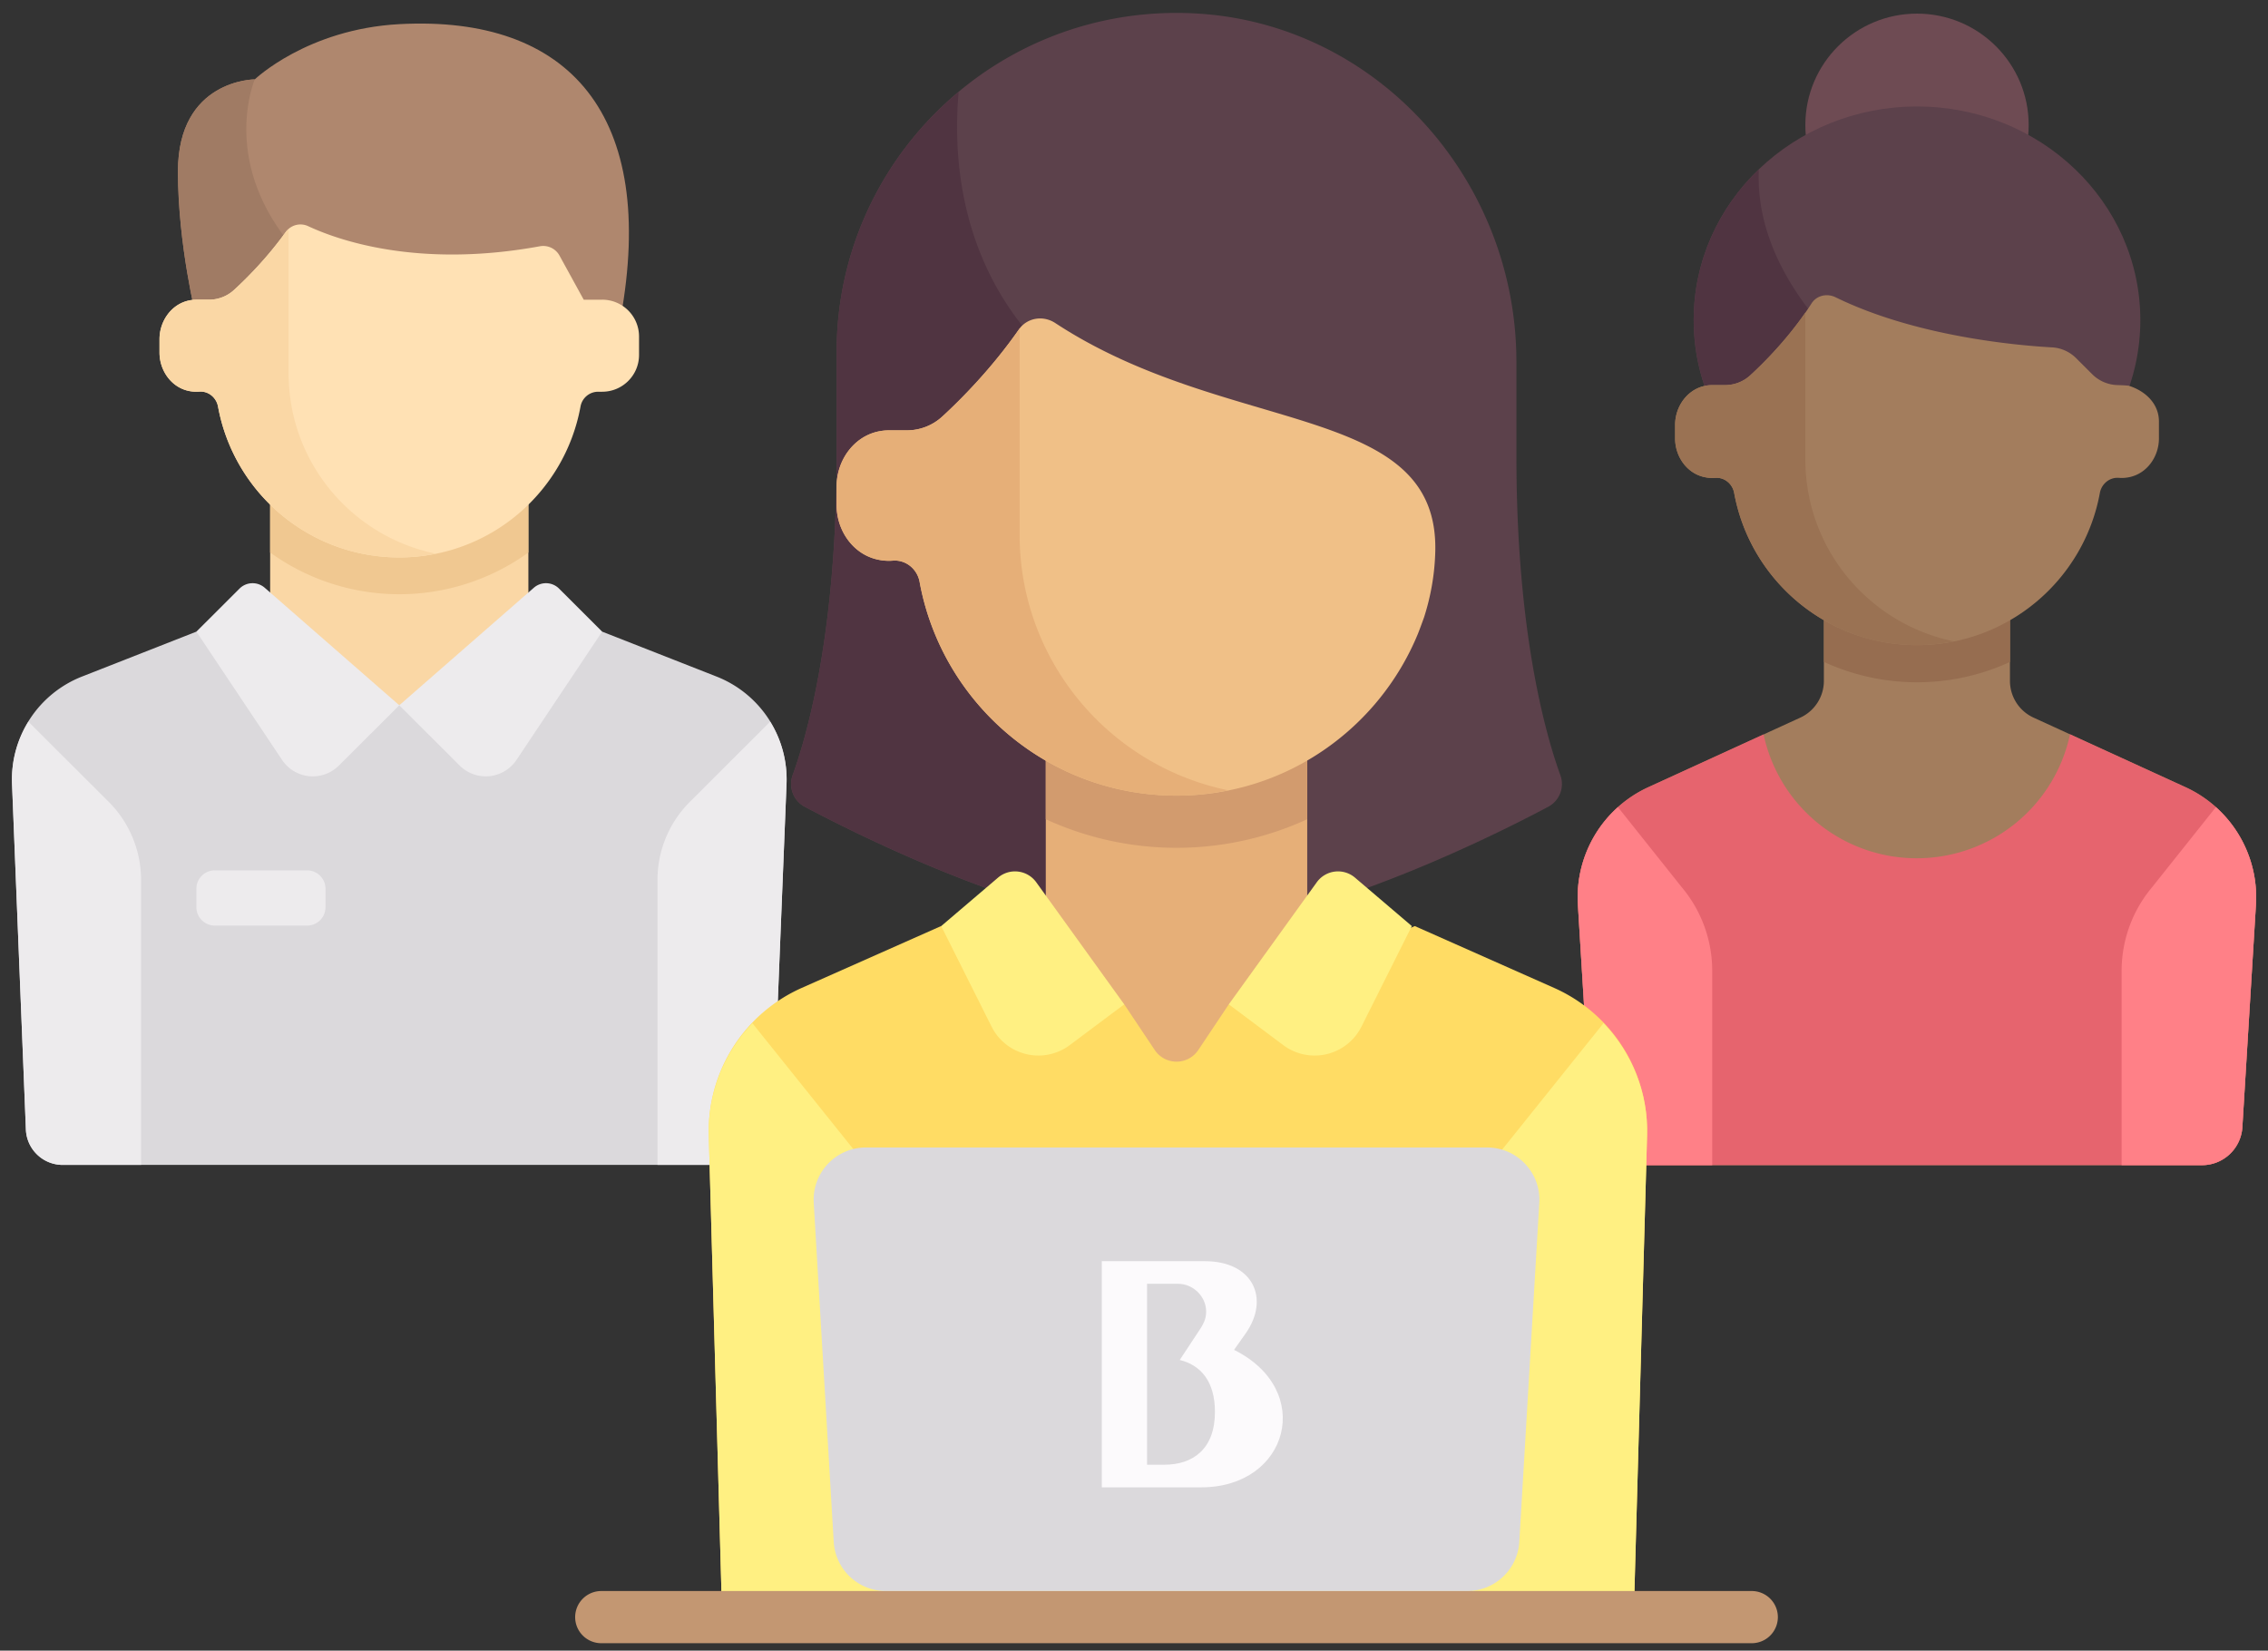 <svg width="158" height="115" xmlns="http://www.w3.org/2000/svg"><rect width="100%" height="100%" fill="#333333" stroke="none"/><g fill="none" fill-rule="evenodd"><g fill-rule="nonzero"><g transform="translate(109.777 .9)"><path d="M42.466 53.937l-10.574-4.84a2.815 2.815 0 0 1-1.645-2.559V39.46H17.283v7.078c0 1.101-.643 2.1-1.645 2.56L5.064 53.936a8.443 8.443 0 0 0-4.918 8.19l.947 15.506a2.818 2.818 0 0 0 2.815 2.644h39.714a2.818 2.818 0 0 0 2.815-2.644l.947-15.506a8.443 8.443 0 0 0-4.918-8.19z" fill="#A37D5D"/><path d="M42.466 53.937l-8.036-3.678a10.91 10.91 0 0 1-10.675 8.635 10.91 10.91 0 0 1-10.673-8.627l-8.018 3.67a8.443 8.443 0 0 0-4.918 8.19l.947 15.507a2.818 2.818 0 0 0 2.815 2.643h39.714a2.818 2.818 0 0 0 2.815-2.644l.947-15.506a8.443 8.443 0 0 0-4.918-8.19z" fill="#E6646E"/><path d="M7.401 60.936l-4.464-5.604a8.437 8.437 0 0 0-2.791 6.795l.947 15.506a2.818 2.818 0 0 0 2.815 2.644h5.596V66.735c0-2.12-.744-4.171-2.103-5.8zm32.728 0l4.464-5.604a8.437 8.437 0 0 1 2.791 6.795l-.947 15.506a2.818 2.818 0 0 1-2.815 2.644h-5.596V66.735c0-2.12.744-4.171 2.103-5.8z" fill="#FF8087"/><path d="M17.29 45.216a15.526 15.526 0 0 0 12.964 0v-3.759H17.29v3.759z" fill="#966D50"/><ellipse fill="#6E4B53" cx="23.771" cy="7.813" rx="7.779" ry="7.764"/><ellipse fill="#5C414B" cx="23.771" cy="21.4" rx="15.558" ry="14.881"/><path d="M18.586 23.341c-5.185-5.176-5.96-9.638-5.838-12.438-2.8 2.69-4.533 6.4-4.533 10.497 0 2.807.815 5.428 2.229 7.664l8.142-5.723z" fill="#503441"/><path d="M38.553 25.983c-.104-.033-.743-.053-.743-.053a2.595 2.595 0 0 1-1.834-.759l-1.118-1.116a2.574 2.574 0 0 0-1.677-.753c-2.523-.141-9.52-.768-15.08-3.49-.594-.291-1.319-.133-1.674.423-1.457 2.276-3.258 4.082-4.269 5.01a2.591 2.591 0 0 1-1.758.685h-.935a2.554 2.554 0 0 0-.434.046c-1.262.243-2.112 1.447-2.112 2.73v.938c0 1.237.794 2.405 2.001 2.686.272.064.537.082.79.062.645-.052 1.208.416 1.324 1.051 1.102 6.03 6.38 10.602 12.738 10.602 6.359 0 11.636-4.572 12.738-10.602.117-.635.68-1.103 1.324-1.051.253.02.518.002.79-.062 1.207-.281 2.001-1.449 2.001-2.686v-1.18c0-1.217-.911-2.104-2.072-2.48z" fill="#A37D5D"/><path d="M15.993 31.105V20.877c-1.366 1.97-2.922 3.53-3.835 4.368a2.591 2.591 0 0 1-1.758.685h-.935a2.537 2.537 0 0 0-.435.046c-1.261.243-2.112 1.447-2.112 2.73v.938c0 1.237.794 2.405 2.002 2.686.272.064.537.082.79.062.645-.052 1.207.416 1.323 1.051 1.102 6.03 6.38 10.602 12.739 10.602.881 0 1.739-.096 2.57-.263-5.906-1.208-10.349-6.424-10.349-12.677z" fill="#9A7253"/></g><path d="M49.913 47.133l-7.964-3.127H13.682l-7.964 3.127a7.695 7.695 0 0 0-4.88 7.469l.966 24.095a2.568 2.568 0 0 0 2.568 2.462h46.887a2.568 2.568 0 0 0 2.568-2.462l.967-24.095a7.695 7.695 0 0 0-4.881-7.469z" fill="#DBD9DC"/><path fill="#FAD7A5" d="M18.82 33.705h17.99v15.391H18.82z"/><path d="M18.821 38.494a15.374 15.374 0 0 0 17.989 0v-4.789H18.82v4.79z" fill="#F0C891"/><path d="M27.816 1.682C21.4 2.028 17.75 5.529 17.75 5.529s-5.354 0-5.354 6.413c0 5.13 1.285 10.22 1.285 10.22h29.552C45.803 8.054 39.7 1.04 27.815 1.682z" fill="#AF876E"/><path d="M20.106 16.87c-4.72-5.891-2.355-11.34-2.355-11.34s-5.354 0-5.354 6.412c0 5.13 1.285 10.22 1.285 10.22h6.424v-5.293z" fill="#A07B64"/><path d="M41.95 20.88h-1.285l-1.694-3.085a1.293 1.293 0 0 0-1.371-.636c-8.462 1.545-14.024-.419-16.13-1.401a1.265 1.265 0 0 0-1.565.406c-1.3 1.813-2.735 3.242-3.595 4.032a2.577 2.577 0 0 1-1.747.683h-.927c-.14.003-.284.018-.431.047-1.25.24-2.093 1.434-2.093 2.705v.93c0 1.226.787 2.384 1.983 2.663.27.063.532.08.784.06.638-.05 1.196.413 1.311 1.043 1.093 5.976 6.323 10.508 12.625 10.508 6.303 0 11.533-4.532 12.626-10.508a1.248 1.248 0 0 1 1.244-1.035h.264c1.42 0 2.57-1.148 2.57-2.565v-1.283a2.567 2.567 0 0 0-2.57-2.565z" fill="#FFE1B4"/><path d="M20.106 26.01V15.968c-.07.062-.144.117-.2.196-1.3 1.813-2.736 3.242-3.596 4.032a2.577 2.577 0 0 1-1.747.683h-.927a2.48 2.48 0 0 0-.43.047c-1.251.24-2.094 1.434-2.094 2.705v.93c0 1.226.787 2.384 1.984 2.663.27.063.532.08.783.06.639-.05 1.196.413 1.311 1.043 1.093 5.976 6.323 10.508 12.626 10.508.873 0 1.723-.095 2.547-.261-5.853-1.197-10.257-6.367-10.257-12.564z" fill="#FAD7A5"/><g fill="#EDEBED"><path d="M27.816 49.136l-9.375-8.188a1.287 1.287 0 0 0-1.754.058l-3.005 3 5.97 8.94a2.573 2.573 0 0 0 3.956.39l4.208-4.2z"/><path d="M27.816 49.136l9.374-8.188a1.287 1.287 0 0 1 1.755.058l3.004 3-5.97 8.94a2.573 2.573 0 0 1-3.956.39l-4.207-4.2zM7.57 55.86l-5.591-5.58a7.659 7.659 0 0 0-1.141 4.322l.966 24.095a2.568 2.568 0 0 0 2.568 2.462h5.455V61.301c0-2.04-.812-3.998-2.258-5.441zm40.492 0l5.59-5.58a7.659 7.659 0 0 1 1.142 4.322l-.967 24.095a2.568 2.568 0 0 1-2.568 2.462h-5.455V61.301c0-2.04.812-3.998 2.258-5.441zm-33.095 8.626h6.424c.71 0 1.285-.574 1.285-1.282V61.92c0-.708-.575-1.283-1.285-1.283h-6.424c-.71 0-1.285.575-1.285 1.283v1.283c0 .708.575 1.282 1.285 1.282z"/></g><path d="M105.64 31.8v-6.603c0-12.724-9.798-23.672-22.533-24.27C69.509.287 58.283 11.1 58.283 24.53v7.27c0 12.233-2.037 19.384-3.065 22.213a1.794 1.794 0 0 0 .855 2.198c3.63 1.927 13.518 6.857 22.246 8.308h7.286c8.727-1.452 18.616-6.38 22.246-8.308a1.795 1.795 0 0 0 .854-2.198c-1.027-2.829-3.064-9.98-3.064-22.213z" fill="#5C414B"/><path d="M58.283 24.53v7.27c0 12.233-2.037 19.383-3.065 22.213a1.8 1.8 0 0 0 .864 2.203c3.387 1.796 12.181 6.181 20.415 7.949v-36l-3.643-3.635c-6.059-6.047-6.47-13.684-6.069-18.131-5.194 4.334-8.502 10.845-8.502 18.13z" fill="#503441"/><path fill="#E6AF78" d="M72.854 51.796h18.214v23.63H72.854z"/><path d="M108.26 68.823l-9.697-4.304-12.958 5.453-2.128 3.185a1.824 1.824 0 0 1-3.03 0l-2.128-3.185-12.76-5.453-9.697 4.304a10.904 10.904 0 0 0-6.484 10.266l.957 34.508h63.452l.957-34.508a10.904 10.904 0 0 0-6.484-10.266z" fill="#FFDC64"/><path d="M61.562 82.696l-9.15-11.414c-1.971 2.064-3.116 4.845-3.034 7.807l.957 34.508h11.227V82.696zm40.998 0l9.15-11.414c1.97 2.064 3.116 4.845 3.034 7.807l-.957 34.508H102.56V82.696z" fill="#FFF082"/><path d="M72.855 57.075a21.818 21.818 0 0 0 18.214 0v-5.28H72.855v5.28z" fill="#D29B6E"/><path d="M99.214 42.986c.47-1.47.735-3.007.774-4.55.27-10.461-14.413-8.011-26.474-15.931-.84-.552-1.96-.376-2.535.448-1.906 2.737-4.063 4.9-5.335 6.068a3.641 3.641 0 0 1-2.47.961h-1.31l-.003.001c-.2.004-.404.025-.612.065-1.773.343-2.966 2.035-2.966 3.837V35.2c0 1.739 1.115 3.38 2.812 3.774.382.09.754.114 1.11.086.905-.072 1.696.586 1.86 1.478 1.548 8.469 8.962 14.893 17.897 14.893 7.592 0 14.073-4.647 16.803-11.24.131-.32.423-1.127.45-1.205z" fill="#F0C087"/><path d="M71.033 37.253V22.886c-1.92 2.768-4.106 4.957-5.389 6.135a3.641 3.641 0 0 1-2.47.962h-1.313c-.2.004-.404.025-.611.065-1.773.342-2.967 2.033-2.967 3.835V35.2c0 1.739 1.115 3.379 2.812 3.774.382.09.754.115 1.11.086.905-.072 1.696.586 1.86 1.478 1.548 8.469 8.962 14.893 17.897 14.893 1.238 0 2.443-.135 3.611-.37-8.298-1.697-14.54-9.025-14.54-17.808z" fill="#E6AF78"/><path d="M122.034 114.481H41.89a1.82 1.82 0 0 1-1.822-1.817 1.82 1.82 0 0 1 1.822-1.818h80.144a1.82 1.82 0 0 1 1.821 1.818 1.82 1.82 0 0 1-1.821 1.817z" fill="#C39772"/><path d="M69.08 71.53l-3.511-7.011 3.958-3.374a1.824 1.824 0 0 1 2.662.32l6.13 8.507-3.794 2.84a3.647 3.647 0 0 1-5.444-1.283zm25.763 0l3.512-7.011-3.959-3.374a1.824 1.824 0 0 0-2.662.32l-6.13 8.507 3.794 2.84a3.647 3.647 0 0 0 5.445-1.283z" fill="#FFF082"/><path d="M102.206 110.846H61.718a3.64 3.64 0 0 1-3.637-3.422l-1.393-23.63a3.639 3.639 0 0 1 3.637-3.849h43.273c2.097 0 3.76 1.76 3.637 3.849l-1.393 23.63a3.64 3.64 0 0 1-3.636 3.422z" fill="#DBD9DC"/></g><path d="M76.756 103.621V87.866h7.184c3.367 0 4.54 2.62 2.836 5.037l-.807 1.141c5.65 2.801 3.813 9.577-2.282 9.577h-6.93zm6.837-11.007c.356-.535.432-.87.432-1.246 0-1.047-.907-1.927-1.952-1.927H79.91v12.605h1.199c2.007 0 3.53-1.1 3.53-3.678 0-2.125-.983-3.26-2.453-3.62l1.408-2.134z" fill="#FCFAFC"/></g></svg>